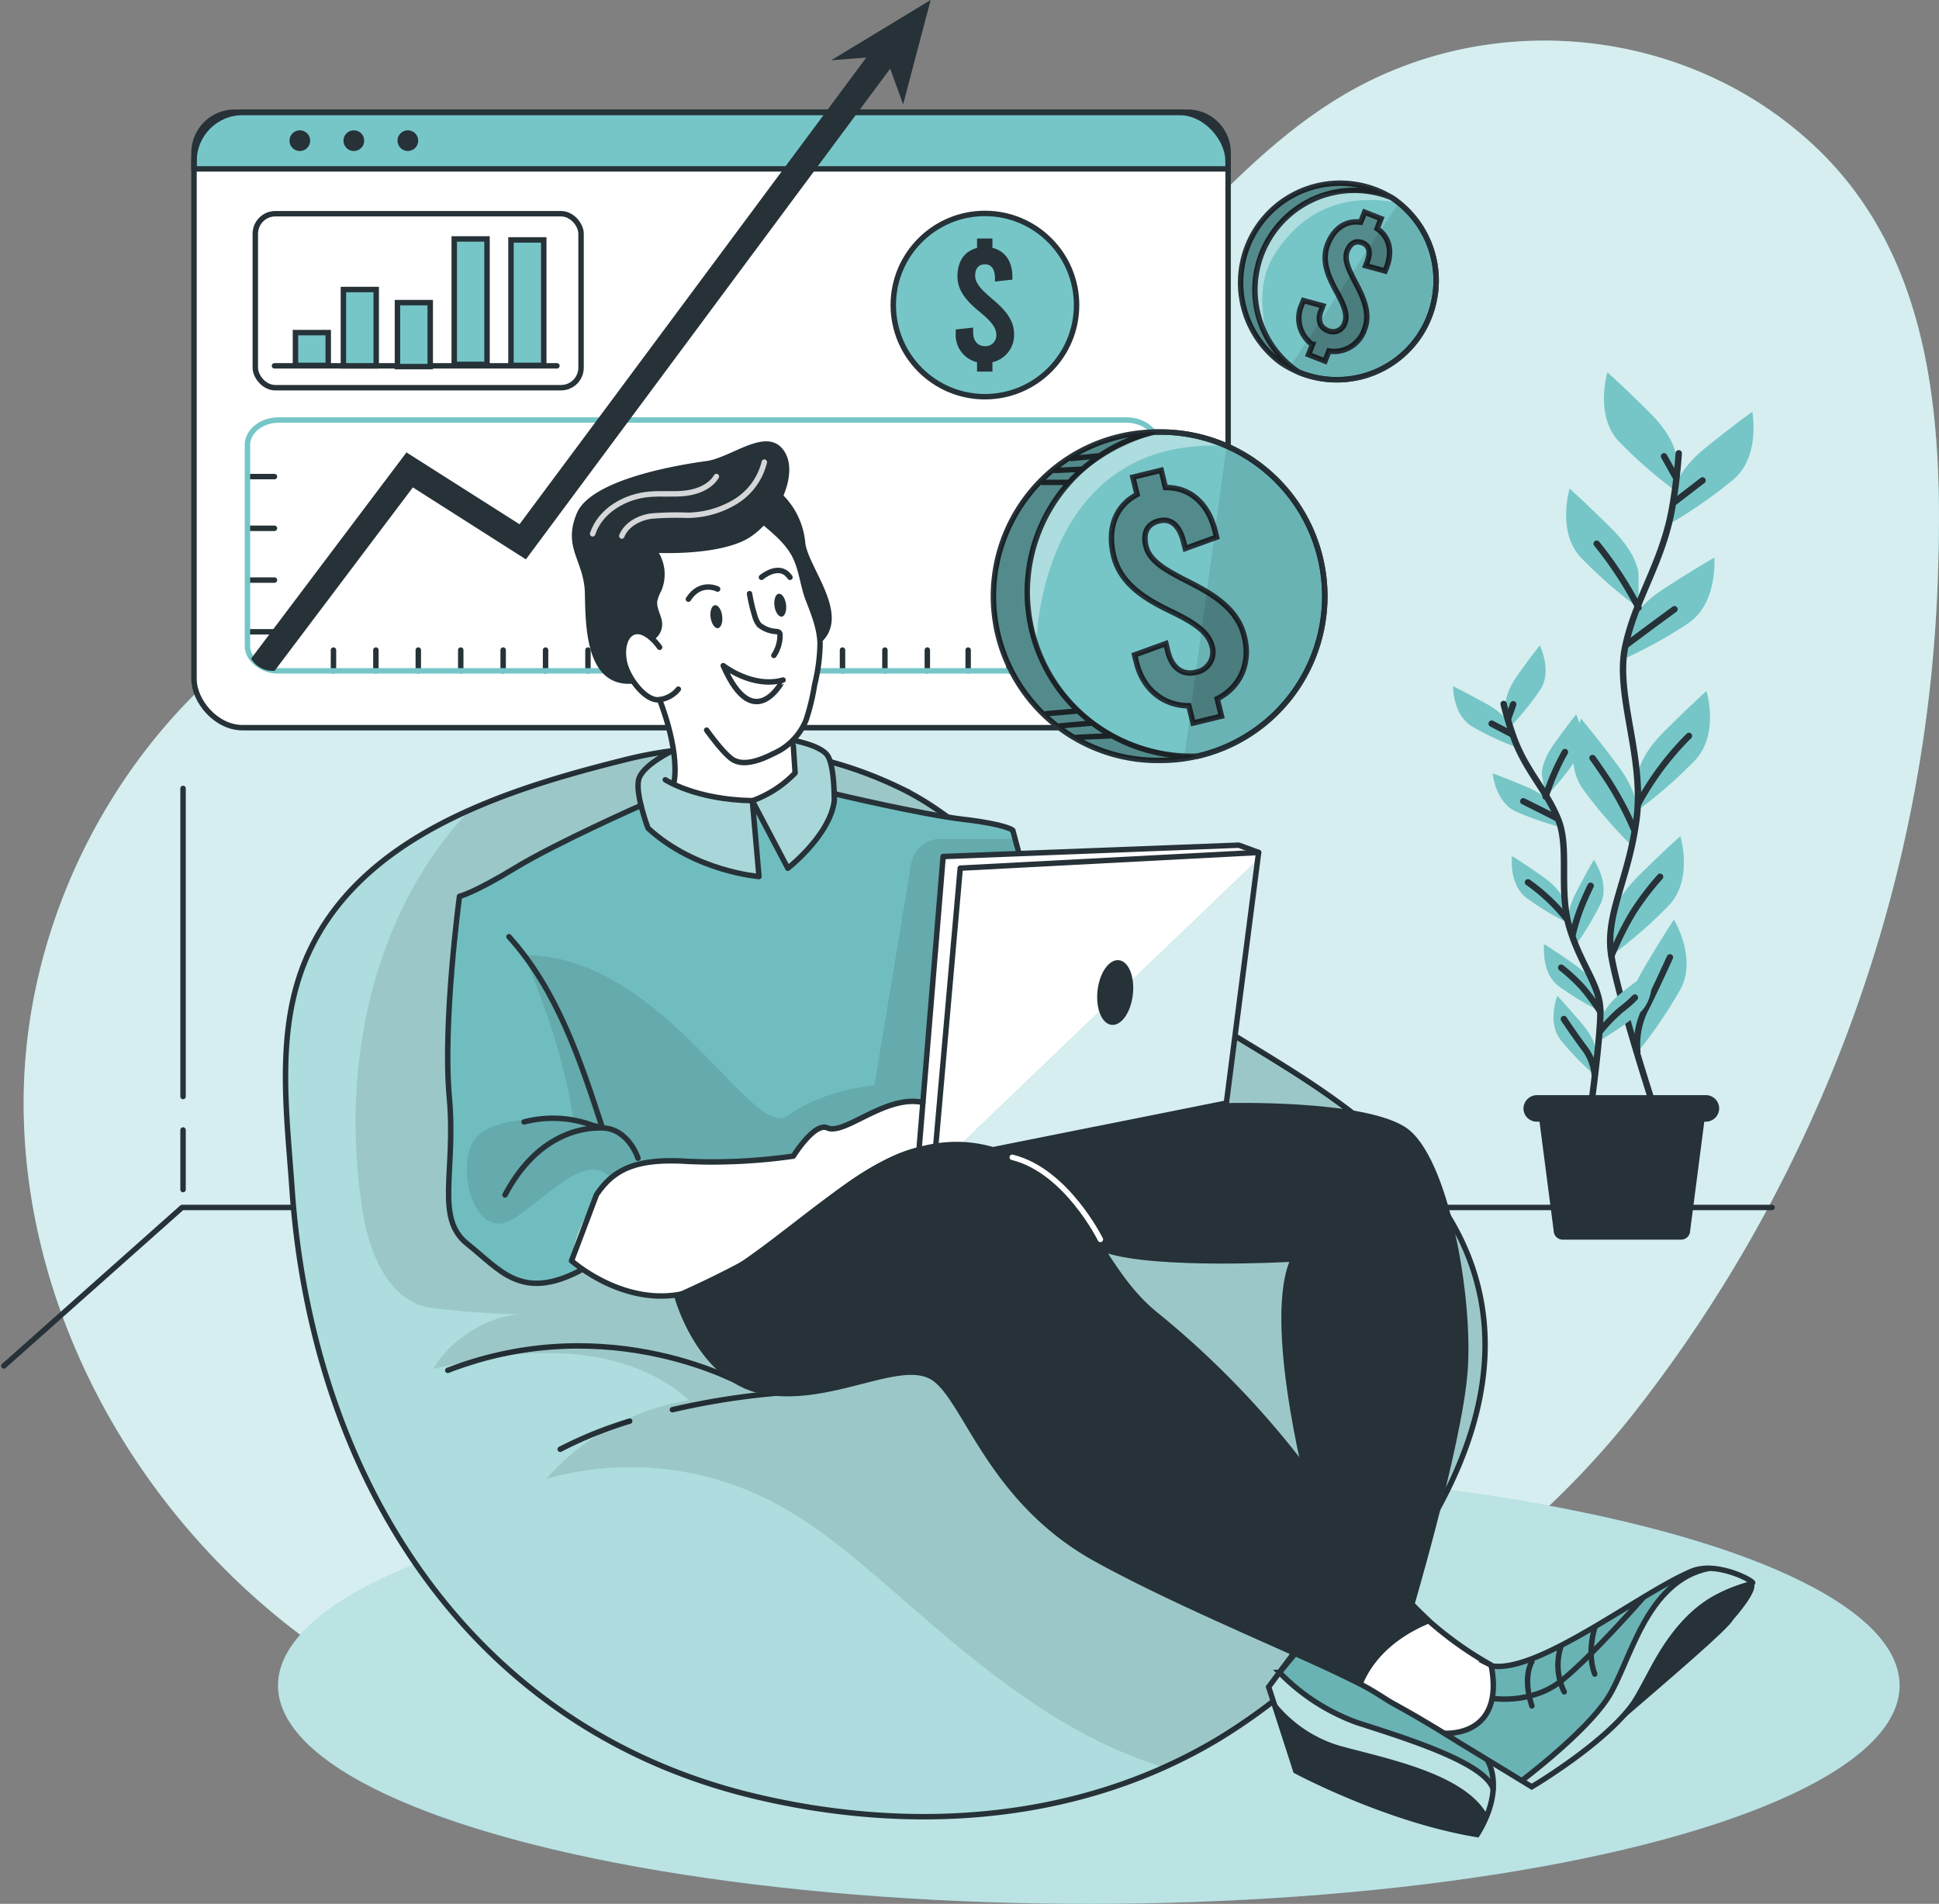 <svg xmlns="http://www.w3.org/2000/svg" viewBox="0 0 356.447 350"><rect x="0" y="0" width="356.447" height="350" fill="#808080" stroke="none"/><defs><style>.a,.g{fill:#76c6c8;}.b,.c,.d,.j,.o{fill:#fff;}.b{opacity:0.7;}.c{opacity:0.5;}.e,.h,.i,.k,.p,.q{fill:none;}.e,.g,.i,.k,.o{stroke:#263238;}.e,.h,.i,.o,.p,.q{stroke-linecap:round;stroke-linejoin:round;}.f{fill:#263238;}.g,.k{stroke-miterlimit:10;}.h{stroke:#76c6c8;}.i{stroke-width:1.177px;}.j{opacity:0.4;}.l{opacity:0.3;}.m{opacity:0.1;}.n{opacity:0.05;}.p,.q{stroke:#fff;}.p{opacity:0.8;}</style></defs><g transform="translate(-34.414 -43.43)"><g transform="translate(38.763 50.898)"><path class="a" d="M283.026,61.9C264.891,72.275,252.1,89.72,236.6,103.724a149.352,149.352,0,0,1-68.085,34.907c-20.778,4.5-42.487,4.563-62.508,11.636C66.944,163.972,40.19,204.647,39.517,246s22.856,81.449,57.438,104.122a137.666,137.666,0,0,0,38.231,17.412c25.432,7.156,52.4,6.84,78.682,4.106,45.4-4.729,92.985-30.51,121.6-66.855a260.754,260.754,0,0,0,32.114-52.734,263.009,263.009,0,0,0,23.7-98.2c1.205-29.089,0-61.336-23.08-82.538S310.079,46.419,283.026,61.9Z" transform="translate(-39.503 -52.415)"/><path class="b" d="M283.026,61.9C264.891,72.275,252.1,89.72,236.6,103.724a149.352,149.352,0,0,1-68.085,34.907c-20.778,4.5-42.487,4.563-62.508,11.636C66.944,163.972,40.19,204.647,39.517,246s22.856,81.449,57.438,104.122a137.666,137.666,0,0,0,38.231,17.412c25.432,7.156,52.4,6.84,78.682,4.106,45.4-4.729,92.985-30.51,121.6-66.855a260.754,260.754,0,0,0,32.114-52.734,263.009,263.009,0,0,0,23.7-98.2c1.205-29.089,0-61.336-23.08-82.538S310.079,46.419,283.026,61.9Z" transform="translate(-39.503 -52.415)"/></g><g transform="translate(85.527 313.144)"><ellipse class="a" cx="149.044" cy="40.143" rx="149.044" ry="40.143"/><ellipse class="c" cx="149.044" cy="40.143" rx="149.044" ry="40.143"/></g><g transform="translate(70.077 43.43)"><rect class="d" width="190.101" height="113.107" rx="8.95" transform="translate(0 20.67)"/><path class="a" d="M267.281,75.73v2.942H77.18V75.73a7.48,7.48,0,0,1,7.439-7.48H259.876a7.43,7.43,0,0,1,7.405,7.48Z" transform="translate(-77.18 -47.622)"/><rect class="e" width="190.101" height="113.107" rx="8.95" transform="translate(0 20.67)"/><path class="e" d="M267.281,75.73v2.942H77.18V75.73a7.48,7.48,0,0,1,7.439-7.48H259.876a7.43,7.43,0,0,1,7.405,7.48Z" transform="translate(-77.18 -47.622)"/><path class="f" d="M102.1,74.155a1.9,1.9,0,1,1-1.9-1.895,1.9,1.9,0,0,1,1.9,1.895Z" transform="translate(-80.745 -48.299)"/><path class="f" d="M114.047,74.155a1.9,1.9,0,1,1-1.9-1.895A1.9,1.9,0,0,1,114.047,74.155Z" transform="translate(-82.763 -48.299)"/><circle class="f" cx="1.903" cy="1.903" r="1.903" transform="translate(37.409 23.953)"/><rect class="e" width="59.882" height="31.99" rx="3.69" transform="translate(11.27 39.287)"/><line class="e" x2="51.92" transform="translate(14.794 67.254)"/><rect class="g" width="6.026" height="6.026" transform="translate(18.65 61.145)"/><rect class="g" width="6.026" height="14.029" transform="translate(27.468 53.225)"/><rect class="g" width="6.026" height="11.76" transform="translate(37.4 55.635)"/><rect class="g" width="6.026" height="23.063" transform="translate(47.839 43.925)"/><rect class="g" width="6.026" height="23.063" transform="translate(58.27 44.107)"/><circle class="g" cx="16.847" cy="16.847" r="16.847" transform="translate(128.549 39.237)"/><path class="f" d="M252.407,118.929v1.729h-2.826v-1.729a5.136,5.136,0,0,1-3.923-5.236v-.781l3.2-.349v.831c0,1.6.831,2.576,2.136,2.576a1.97,1.97,0,0,0,2.128-2.1c0-1.538-1.438-2.859-3.133-4.264-2.011-1.662-4.014-3.64-4.014-6.433s1.313-4.679,3.607-5.244V96.19h2.826v1.72c2.319.54,3.665,2.493,3.665,5.278v.565l-3.2.341v-.582c0-1.662-.657-2.576-1.82-2.576s-1.82.723-1.82,2.1c0,1.538,1.479,2.826,3.142,4.264,1.978,1.662,4.014,3.64,4.014,6.433a5.111,5.111,0,0,1-3.981,5.194Z" transform="translate(-105.632 -52.34)"/><line class="e" x2="4.92" transform="translate(9.874 87.616)"/><line class="e" x2="4.92" transform="translate(9.874 97.124)"/><line class="e" x2="4.92" transform="translate(9.874 106.641)"/><line class="e" x2="4.92" transform="translate(9.874 116.149)"/><line class="e" y1="3.823" transform="translate(25.64 119.506)"/><line class="e" y1="3.823" transform="translate(33.436 119.506)"/><line class="e" y1="3.823" transform="translate(41.232 119.506)"/><line class="e" y1="3.823" transform="translate(49.036 119.506)"/><line class="e" y1="3.823" transform="translate(56.832 119.506)"/><line class="e" y1="3.823" transform="translate(64.628 119.506)"/><line class="e" y1="3.823" transform="translate(72.424 119.506)"/><line class="e" y1="3.823" transform="translate(80.228 119.506)"/><line class="e" y1="3.823" transform="translate(88.024 119.506)"/><line class="e" y1="3.823" transform="translate(95.819 119.506)"/><line class="e" y1="3.823" transform="translate(103.615 119.506)"/><line class="e" y1="3.823" transform="translate(111.42 119.506)"/><line class="e" y1="3.823" transform="translate(119.215 119.506)"/><line class="e" y1="3.823" transform="translate(127.011 119.506)"/><line class="e" y1="3.823" transform="translate(134.807 119.506)"/><line class="e" y1="3.823" transform="translate(142.312 119.506)"/><line class="e" y1="3.823" transform="translate(149.817 119.506)"/><line class="e" y1="3.823" transform="translate(157.314 119.506)"/><path class="h" d="M256.337,140.919v36.951c0,2.535-2.576,4.579-5.751,4.579H94.818a6.167,6.167,0,0,1-4.987-2.252A3.931,3.931,0,0,1,89,177.871V140.919c0-2.493,2.576-4.579,5.751-4.579H250.586C253.761,136.34,256.337,138.385,256.337,140.919Z" transform="translate(-79.176 -59.121)"/><path class="f" d="M209.067,55.174l-49.726,66.988-19.016,25.615-20.778-13.231L94.123,168.273h-.366a4.579,4.579,0,0,1-3.948-2.252l28.565-37.907,20.778,13.206,14.22-19.116L205.227,52.39Z" transform="translate(-79.313 -44.943)"/><path class="f" d="M218.12,54.509,236.4,43.43,231.343,62.6l-3.225-8.868Z" transform="translate(-100.982 -43.43)"/></g><g transform="translate(35.12 111.872)"><path class="e" d="M360.178,310.52H67.883L35.12,339.651" transform="translate(-35.12 -156.979)"/><line class="e" y1="56.641" transform="translate(32.945 76.504)"/><line class="e" y1="10.954" transform="translate(32.945 139.295)"/><g transform="translate(266.406)"><path class="a" d="M402.355,141.521s0-3.424-4.8-8.211-7.871-7.53-7.871-7.53-2.4,7.871,2.053,12.666a83.948,83.948,0,0,0,10.613,9.259Z" transform="translate(-361.297 -125.78)"/><path class="a" d="M393.986,167.25s0-3.424-4.8-8.22-7.871-7.53-7.871-7.53-2.394,7.871,2.053,12.666a85.3,85.3,0,0,0,10.613,9.267Z" transform="translate(-359.885 -130.124)"/><path class="a" d="M404.558,148.83s.366-3.408,5.635-7.671,8.627-6.649,8.627-6.649,1.546,8.1-3.383,12.375a84.366,84.366,0,0,1-11.528,8.07Z" transform="translate(-363.808 -127.254)"/><path class="a" d="M394.322,179.529s.723-3.324,6.408-7.031S410,166.78,410,166.78s.69,8.2-4.638,11.96a83.772,83.772,0,0,1-12.309,6.807Z" transform="translate(-361.974 -132.704)"/><path class="a" d="M396.49,212.031s0-3.424,4.787-8.211,7.871-7.53,7.871-7.53,2.4,7.879-2.053,12.666a83.291,83.291,0,0,1-10.605,9.267Z" transform="translate(-362.555 -137.688)"/><path class="a" d="M394,219.787s.482-3.391-3.582-8.81S383.7,202.4,383.7,202.4s-3.474,7.48.241,12.832a84.306,84.306,0,0,0,9.192,10.655Z" transform="translate(-360.146 -138.72)"/><path class="a" d="M390.7,244.081s0-3.416,4.8-8.211,7.871-7.48,7.871-7.48,2.4,7.871-2.053,12.658a83.944,83.944,0,0,1-10.613,9.267Z" transform="translate(-361.577 -143.109)"/><path class="a" d="M394.532,265.259s-.831-3.324,2.568-9.142,5.71-9.267,5.71-9.267,4.305,7.015,1.222,12.774A84.115,84.115,0,0,1,396.1,271.26Z" transform="translate(-362.209 -146.227)"/><path class="i" d="M403.019,143.7a97.042,97.042,0,0,1-1.313,10.622c-1.895,9.791-6.649,16.107-8.527,24.934s3.549,20.238,2.094,31.582-5.884,17.67-4.638,25.249,7.9,28.092,7.9,28.092" transform="translate(-361.53 -128.806)"/><line class="i" y1="3.973" x2="5.161" transform="translate(40.708 19.88)"/><line class="i" x1="2.153" y1="3.848" transform="translate(38.788 15.442)"/><path class="i" d="M394.09,184.681s4.322-3.25,8.768-6.491" transform="translate(-362.15 -134.631)"/><path class="i" d="M395.128,175.452A69.268,69.268,0,0,0,387.44,163.7" transform="translate(-361.027 -132.184)"/><path class="i" d="M396.69,218.577a53.674,53.674,0,0,1,9.267-12.367" transform="translate(-362.589 -139.363)"/><path class="i" d="M394.133,224.207a61,61,0,0,0-4.721-8.9c-2.493-3.723-2.892-4.205-2.892-4.205" transform="translate(-360.871 -140.189)"/><path class="i" d="M390.7,251.9a57.829,57.829,0,0,1,3.9-7.879,51.157,51.157,0,0,1,5.037-6.649" transform="translate(-361.577 -144.626)"/><path class="i" d="M396.416,272.629a14.644,14.644,0,0,1,1.3-7.58c1.8-3.482,3.84-8.054,4.687-9.849" transform="translate(-362.531 -147.637)"/><path class="a" d="M367.3,197.453s-.374-2.136,2.111-5.668,4.156-5.585,4.156-5.585,2.352,4.671.083,8.162a53.326,53.326,0,0,1-5.652,6.948Z" transform="translate(-357.621 -135.984)"/><path class="a" d="M375.336,212.713s-.374-2.153,2.111-5.677,4.156-5.577,4.156-5.577,2.352,4.679.083,8.162a52.775,52.775,0,0,1-5.652,6.948Z" transform="translate(-358.979 -138.561)"/><path class="a" d="M366.157,202.6s-.582-2.094-4.363-4.156-6.134-3.241-6.134-3.241-.091,5.211,3.474,7.4a53.308,53.308,0,0,0,8.1,3.807Z" transform="translate(-355.66 -137.504)"/><path class="a" d="M375.648,220.773s-.831-2.02-4.787-3.707-6.441-2.576-6.441-2.576.457,5.211,4.222,6.99a53.624,53.624,0,0,0,8.461,2.934Z" transform="translate(-357.139 -140.762)"/><path class="a" d="M378.357,241.272s-.374-2.144-3.9-4.629-5.76-3.873-5.76-3.873-.648,5.211,2.668,7.721a53.108,53.108,0,0,0,7.655,4.629Z" transform="translate(-357.853 -143.849)"/><path class="a" d="M381.237,245.648s-.673-2.069,1.288-5.909,3.324-6.109,3.324-6.109,2.992,4.289,1.247,8.07a54.183,54.183,0,0,1-4.638,7.68Z" transform="translate(-359.961 -143.994)"/><path class="a" d="M388.41,267.091s.249-2.161,3.624-4.845,5.527-4.156,5.527-4.156.947,5.153-2.219,7.862a53.924,53.924,0,0,1-7.372,5.07Z" transform="translate(-361.116 -148.125)"/><path class="a" d="M385.459,260.772s-.374-2.153-3.9-4.638-5.751-3.865-5.751-3.865-.648,5.211,2.66,7.721a53.489,53.489,0,0,0,7.663,4.629Z" transform="translate(-359.054 -147.142)"/><path class="a" d="M385.767,274.37s.191-2.178-2.593-5.469-4.588-5.211-4.588-5.211-1.945,4.862.623,8.145a54.332,54.332,0,0,0,6.233,6.441Z" transform="translate(-359.413 -149.071)"/><path class="i" d="M366.85,199.14a61.505,61.505,0,0,0,1.986,6.524c2.244,5.926,5.9,9.375,8.045,14.711s0,13.073,2.119,20.03,5.61,10.422,5.635,15.334-1.87,18.484-1.87,18.484" transform="translate(-357.55 -138.169)"/><line class="i" x1="3.665" y1="1.92" transform="translate(7.106 64.594)"/><line class="i" y1="2.643" x2="0.939" transform="translate(10.123 61.037)"/><path class="i" d="M377.4,223.787s-3.067-1.562-6.2-3.117" transform="translate(-358.284 -141.805)"/><path class="i" d="M376.14,217.975a43.919,43.919,0,0,1,3.549-8.195" transform="translate(-359.118 -139.966)"/><path class="i" d="M379.388,245.349a34.2,34.2,0,0,0-7.148-6.749" transform="translate(-358.46 -144.833)"/><path class="i" d="M382.1,248.4a38.11,38.11,0,0,1,1.97-6.075c1.155-2.618,1.355-2.959,1.355-2.959" transform="translate(-360.125 -144.963)"/><path class="i" d="M388.06,270.415A31.972,31.972,0,0,1,392,266.326a21.169,21.169,0,0,0,2.56-2.236" transform="translate(-361.132 -149.138)"/><path class="i" d="M386.786,265.592a37.29,37.29,0,0,0-3.324-4.513,32.413,32.413,0,0,0-3.881-3.6" transform="translate(-359.699 -148.022)"/><path class="i" d="M385.848,279.146a9.375,9.375,0,0,0-1.662-4.629c-1.513-1.995-3.324-4.638-4.006-5.677" transform="translate(-359.801 -149.94)"/><path class="f" d="M400.771,312.4H378.946a1.662,1.662,0,0,1-1.662-1.621L374.15,286.63H405.5l-3.133,24.152A1.662,1.662,0,0,1,400.771,312.4Z" transform="translate(-358.782 -152.945)"/><path class="f" d="M404.759,290.549H373.692a2.443,2.443,0,0,1-2.452-2.427h0a2.493,2.493,0,0,1,2.444-2.452h31.075a2.443,2.443,0,0,1,2.452,2.443h0a2.443,2.443,0,0,1-2.452,2.435Z" transform="translate(-358.291 -152.783)"/></g></g><g transform="translate(217.038 77.084)"><path class="a" d="M314.923,169.176a30.176,30.176,0,0,1-23.374,29.4h-.1c-.79.175-1.579.332-2.394.449a30.815,30.815,0,0,1-4.313.308,30.174,30.174,0,1,1-1.114-60.338c.274.007.565.007.831.007a1.428,1.428,0,0,1,.266,0,1.909,1.909,0,0,1,.308,0,29.712,29.712,0,0,1,11.818,2.535,30.178,30.178,0,0,1,18.068,27.643Z" transform="translate(-254.005 -93.223)"/><path class="j" d="M298.137,141.548c-34.849-1.812-35.015,36.877-35.015,36.877s-5.319-12.625,3.366-26.6c4.854-7.821,13.3-11.27,19.83-12.8A29.712,29.712,0,0,1,298.137,141.548Z" transform="translate(-255.271 -93.23)"/><path class="e" d="M314.921,169.178A30.177,30.177,0,0,1,291.452,198.6a29.677,29.677,0,0,1-6.709.757A30.183,30.183,0,1,1,283.63,139h1.114a30.186,30.186,0,0,1,30.178,30.178Z" transform="translate(-254.004 -93.225)"/><path class="e" d="M316.186,169.178A30.177,30.177,0,0,1,292.717,198.6H291.6a30.186,30.186,0,0,1-6.707-59.6h1.114a30.186,30.186,0,0,1,30.178,30.178Z" transform="translate(-255.269 -93.225)"/><path class="k" d="M299.549,189.463l.781,3.191-5.219,1.272-.781-3.183c-4.671,0-8.419-3.034-9.616-7.9l-.357-1.446,5.76-2.086.366,1.5c.723,2.959,2.676,4.38,5.111,3.782a3.74,3.74,0,0,0,2.984-4.845c-.7-2.842-3.956-4.621-7.729-6.458-4.463-2.161-9.068-4.9-10.331-10.065-1.23-5.037.316-9.234,4.3-11.311l-.781-3.191,5.211-1.272.781,3.183c4.53-.066,7.9,2.917,9.142,8.07l.258,1.047-5.751,2.086-.291-1.155c-.765-3.133-2.377-4.455-4.521-3.931s-3.034,2.161-2.41,4.7c.7,2.842,4,4.555,7.729,6.466,4.413,2.236,9.067,4.9,10.331,10.057C305.782,182.939,303.754,187.36,299.549,189.463Z" transform="translate(-258.411 -94.652)"/><path class="l" d="M299.549,189.463l.781,3.191-5.219,1.272-.781-3.183c-4.671,0-8.419-3.034-9.616-7.9l-.357-1.446,5.76-2.086.366,1.5c.723,2.959,2.676,4.38,5.111,3.782a3.74,3.74,0,0,0,2.984-4.845c-.7-2.842-3.956-4.621-7.729-6.458-4.463-2.161-9.068-4.9-10.331-10.065-1.23-5.037.316-9.234,4.3-11.311l-.781-3.191,5.211-1.272.781,3.183c4.53-.066,7.9,2.917,9.142,8.07l.258,1.047-5.751,2.086-.291-1.155c-.765-3.133-2.377-4.455-4.521-3.931s-3.034,2.161-2.41,4.7c.7,2.842,4,4.555,7.729,6.466,4.413,2.236,9.067,4.9,10.331,10.057C305.782,182.939,303.754,187.36,299.549,189.463Z" transform="translate(-258.411 -94.652)"/><line class="e" y1="0.291" x2="6.375" transform="translate(15.314 101.61)"/><line class="e" y1="0.474" x2="5.56" transform="translate(12.248 99.308)"/><line class="e" y1="0.474" x2="5.56" transform="translate(9.754 97.072)"/><line class="e" x2="4.762" transform="translate(8.99 55.026)"/><line class="e" y1="0.216" x2="4.746" transform="translate(11.342 52.616)"/><line class="e" y1="0.474" x2="5.003" transform="translate(14.317 50.155)"/><path class="l" d="M291.543,198.573h-.091a29.679,29.679,0,0,1-6.707.756,30.174,30.174,0,1,1-1.114-60.338c.274.007.565.007.831.007-7.355,2.319-19.7,8.245-23,20.6C256.8,177.163,267.3,197.1,291.543,198.573Z" transform="translate(-254.005 -93.223)"/><path class="m" d="M322.044,169.69a30.176,30.176,0,0,1-23.374,29.4h-.1c-.79.175-1.579.332-2.394.449l7.813-57.5a30.178,30.178,0,0,1,18.052,27.66Z" transform="translate(-261.127 -93.736)"/><path class="a" d="M341.278,112.37a18.285,18.285,0,0,1-21.867,6.35l-.108-.05q-.851-.374-1.662-.831a16.319,16.319,0,0,1-1.762-1.1,18.285,18.285,0,0,1,20.1-30.444l.407.258c.191.108.374.241.565.374s.557.407.831.623a18.285,18.285,0,0,1,3.491,24.817Z" transform="translate(-263.239 -83.923)"/><path class="j" d="M314.291,112.937s-2.984-8.785.981-15.251c4.987-8.1,12.625-11.8,23.022-9.807,0,0-5.635-3.807-15.068-1.105S308.73,102.456,314.291,112.937Z" transform="translate(-263.795 -84.241)"/><path class="e" d="M341.276,112.385a18.285,18.285,0,0,1-21.867,6.333,17.91,17.91,0,0,1-3.574-1.961A18.285,18.285,0,0,1,336.373,86.57c.183.108.374.233.557.366a18.285,18.285,0,0,1,4.347,25.449Z" transform="translate(-263.237 -83.93)"/><path class="e" d="M341.808,112.648a18.285,18.285,0,0,1-21.867,6.333l-.557-.366A18.285,18.285,0,0,1,336.9,86.834c.183.108.374.233.557.366a18.285,18.285,0,0,1,4.347,25.449Z" transform="translate(-263.77 -84.193)"/><path class="k" d="M327.085,115.892l-.723,1.845-3.025-1.188.723-1.853a5.918,5.918,0,0,1-1.995-7.256l.332-.831,3.574.972-.341.881c-.673,1.712-.216,3.092,1.2,3.649a2.261,2.261,0,0,0,3.167-1.355c.648-1.662-.341-3.665-1.562-5.884-1.446-2.626-2.759-5.585-1.587-8.577s3.383-4.455,6.067-4.089l.731-1.845,3.017,1.188-.723,1.837c2.261,1.546,2.884,4.156,1.712,7.189l-.241.6-3.574-.972.266-.673c.715-1.812.382-3.034-.831-3.524s-2.252,0-2.834,1.488c-.648,1.662.391,3.64,1.563,5.884,1.4,2.651,2.768,5.593,1.6,8.577a5.893,5.893,0,0,1-6.508,3.939Z" transform="translate(-265.411 -85.01)"/><path class="l" d="M327.085,115.892l-.723,1.845-3.025-1.188.723-1.853a5.918,5.918,0,0,1-1.995-7.256l.332-.831,3.574.972-.341.881c-.673,1.712-.216,3.092,1.2,3.649a2.261,2.261,0,0,0,3.167-1.355c.648-1.662-.341-3.665-1.562-5.884-1.446-2.626-2.759-5.585-1.587-8.577s3.383-4.455,6.067-4.089l.731-1.845,3.017,1.188-.723,1.837c2.261,1.546,2.884,4.156,1.712,7.189l-.241.6-3.574-.972.266-.673c.715-1.812.382-3.034-.831-3.524s-2.252,0-2.834,1.488c-.648,1.662.391,3.64,1.563,5.884,1.4,2.651,2.768,5.593,1.6,8.577a5.893,5.893,0,0,1-6.508,3.939Z" transform="translate(-265.411 -85.01)"/><path class="l" d="M335.934,86.313c-4.987-.889-11.3-1.38-14.711.831-6.258,4.014-10.156,9.076-10.1,17.279s7.721,13.954,7.721,13.954l.449.324a18,18,0,0,1-3.466-1.92,18.285,18.285,0,0,1,20.1-30.444Z" transform="translate(-263.231 -83.93)"/><path class="m" d="M343.1,113.109a18.285,18.285,0,0,1-21.867,6.35l-.108-.05q-.851-.374-1.662-.831l20.1-30.278a18.285,18.285,0,0,1,3.541,24.809Z" transform="translate(-265.058 -84.662)"/></g><g transform="translate(86.903 124.566)"><path class="a" d="M296.2,367.5a109.707,109.707,0,0,1-27.294,23.562,96.463,96.463,0,0,1-9.973,5.2c-23.612,10.613-50.524,11.3-75.69,5.2-52.917-12.824-80.992-59.533-84.558-111.386-.956-14.013-3.1-29.147,2.576-42.478S118.417,226,131.4,220.247c9.425-4.2,19.606-7.015,28.856-9.317a74.227,74.227,0,0,1,49.942,5.153c10.879,5.161,18.625,14.129,27.776,21.684q1.454,1.2,2.926,2.385a274.188,274.188,0,0,0,29.089,20.454c15.384,9.383,31.134,18.235,40.966,33.993C326.636,319.715,313.4,347.058,296.2,367.5Z" transform="translate(-97.436 -152.488)"/><path class="j" d="M296.2,367.5a109.707,109.707,0,0,1-27.294,23.562,96.463,96.463,0,0,1-9.973,5.2c-23.612,10.613-50.524,11.3-75.69,5.2-52.917-12.824-80.992-59.533-84.558-111.386-.956-14.013-3.1-29.147,2.576-42.478S118.417,226,131.4,220.247c9.425-4.2,19.606-7.015,28.856-9.317a74.227,74.227,0,0,1,49.942,5.153c10.879,5.161,18.625,14.129,27.776,21.684q1.454,1.2,2.926,2.385a274.188,274.188,0,0,0,29.089,20.454c15.384,9.383,31.134,18.235,40.966,33.993C326.636,319.715,313.4,347.058,296.2,367.5Z" transform="translate(-97.436 -152.488)"/><path class="k" d="M240.855,240.152q-1.471-1.18-2.926-2.394c-9.142-7.571-16.9-16.514-27.776-21.676a74.277,74.277,0,0,0-49.942-5.153c-22,5.46-49.285,13.871-59.009,36.686-5.677,13.3-3.532,28.457-2.568,42.47,3.607,51.853,31.682,98.562,84.6,111.386,28.79,6.981,59.84,5.07,85.663-10.406A109.708,109.708,0,0,0,296.191,367.5c17.2-20.445,30.435-47.789,14.769-72.906-9.824-15.791-25.573-24.609-40.966-33.993a274.19,274.19,0,0,1-29.139-20.454Z" transform="translate(-97.426 -152.489)"/><path class="e" d="M170.954,357.78a76.1,76.1,0,0,0-12.774,5.17" transform="translate(-107.686 -177.655)"/><path class="e" d="M202.116,351.6A136.3,136.3,0,0,0,183,354.634" transform="translate(-111.878 -176.611)"/><path class="e" d="M188.114,348.5s-24.834-14.445-54.8-2.867" transform="translate(-103.486 -174.845)"/><path class="m" d="M298.808,367.5a109.707,109.707,0,0,1-27.294,23.562,96.46,96.46,0,0,1-9.973,5.2,77.884,77.884,0,0,1-7.954-2.917c-15.509-6.649-28.524-17.894-41.24-28.981-7.671-6.649-15.467-13.464-24.651-17.844a56.7,56.7,0,0,0-39.761-3.275,44.656,44.656,0,0,1,26.3-14.47c-6.566-5.976-15.7-8.486-24.576-8.644s-13.763.931-22.44,2.876c2.9-5.336,10.6-10.165,16.672-10.023a150.99,150.99,0,0,1-17.271-1.222c-7.837-1.263-11.345-10.489-12.517-18.334-3.241-21.609.042-44.623,11.835-62.99a64.122,64.122,0,0,1,8.062-10.2c9.425-4.2,19.606-7.015,28.856-9.317a74.227,74.227,0,0,1,49.942,5.153c10.879,5.161,18.625,14.129,27.776,21.684q1.454,1.2,2.926,2.385a274.181,274.181,0,0,0,29.089,20.454c15.384,9.383,31.134,18.235,40.966,33.993C329.243,319.715,316.012,347.058,298.808,367.5Z" transform="translate(-100.043 -152.488)"/><path class="d" d="M344.408,399a160.7,160.7,0,0,0,14.6,10.8c9.882.665,5.452,12.608,5.452,12.608L356,427.856s-14.486-11.511-22.4-15.243S344.408,399,344.408,399Z" transform="translate(-136.983 -184.616)"/><path class="l" d="M240.68,240.674s-1.355-13.406-3.516-17.171l-32.812-6.682v-2.543s.756-4.422-6.558-7.189-22.557.831-26.488,3.807-2.493,8.1-2.493,8.1-13.215,6.674-19.149,9.217a151.632,151.632,0,0,0-14.187,7.48s-2.693,30.818-2.161,37.974-.432,13.888.183,17.852,1.1,6.217,5.253,9.591,7.937,8.311,18.833,3.416l-1.521-1.205,71.725-24.161Z" transform="translate(-103.475 -152.038)"/><path class="a" d="M240.68,240.674s-1.355-13.406-3.516-17.171l-32.812-6.682v-2.543s.756-4.422-6.558-7.189-22.557.831-26.488,3.807-2.493,8.1-2.493,8.1-13.215,6.674-19.149,9.217a151.632,151.632,0,0,0-14.187,7.48s-2.693,30.818-2.161,37.974-.432,13.888.183,17.852,1.1,6.217,5.253,9.591,7.937,8.311,18.833,3.416l-1.521-1.205,71.725-24.161Z" transform="translate(-103.475 -152.038)"/><path class="n" d="M240.68,240.674s-1.355-13.406-3.516-17.171l-32.812-6.682v-2.543s.756-4.422-6.558-7.189-22.557.831-26.488,3.807-2.493,8.1-2.493,8.1-13.215,6.674-19.149,9.217a151.632,151.632,0,0,0-14.187,7.48s-2.693,30.818-2.161,37.974-.432,13.888.183,17.852,1.1,6.217,5.253,9.591,7.937,8.311,18.833,3.416l-1.521-1.205,71.725-24.161Z" transform="translate(-103.475 -152.038)"/><path class="m" d="M238.32,229H224.59a5.46,5.46,0,0,0-5.377,4.563l-6.765,40.725s-9.317.773-15.916,5.585-22.831-29.521-48.479-29.538c0,0,7.38,16.872,9.018,30.336,0,0-16.032-1.745-18.692,4.53s1.205,18.035,7.987,13.481,13.165-12.151,17.694-7.347,24.767,7.389,24.767,7.389l31.142-15.7,12.076-5.677Z" transform="translate(-104.199 -155.906)"/><path class="j" d="M201.138,204.71s7.8,2.161,9.059,4.779,1.13,9.242,1.13,9.242a32,32,0,0,1-8.386,11.536l-5.818-11.536.524,13.082s-11.037-1.837-15.725-5.361l-4.679-3.532s-2.02-6.649-1.729-8.9,8.71-6.823,8.71-6.823Z" transform="translate(-110.609 -151.804)"/><path class="a" d="M354.533,440.736c-.216-.474,3.2-6.508.524-12.65s-6.94-3.773-6.94-3.773-12.143-7.729-17.246-10.173a87.018,87.018,0,0,1-10.6-6.3L314.88,415.1l4.987,15.426Z" transform="translate(-134.15 -186.109)"/><path class="a" d="M354.34,420.934l15.592,9.525s10.962-7.031,16.19-11.885,16.971-15.193,16.971-15.193l7.48-10.065s-5.186-6.416-13.83-1.263c-11.17,6.649-24.792,16.307-33.876,16.215,0,0,1.787,11.162-8.469,12.666" transform="translate(-140.814 -183.105)"/><path class="d" d="M197.674,156.23s7.073,10.7,8.361,14.171,2.327,8.594,2.069,11.062-2.851,15.691-4.156,16.074l-1.255,1.421.831,5.6s-5.535,9.566-21.809,2.552c0,0-.632-11.17-2.61-14.678s-4.937.665-7.9-9.466,6.483-20.778,6.483-20.778Z" transform="translate(-109.788 -143.616)"/><path class="c" d="M406.573,390.22s-8.02,1.4-10.622,6.142-7.6,13.564-9.3,17.828-15.791,14.561-15.791,14.561l1.87,1.737s11.469-7.089,18.393-13.83,22.191-23.7,22.191-23.7S412.216,391.874,406.573,390.22Z" transform="translate(-143.604 -183.133)"/><path class="c" d="M316.866,413.37l-1.986,2.668,6.1,12.65,33.552,12.06,1.554-4.912s.515-4.987-11.262-8.777-18.958-6.292-22.307-8.893S316.866,413.37,316.866,413.37Z" transform="translate(-134.15 -187.043)"/><path class="d" d="M180.06,298.114s-10.273-1.546-15.068,6.857-4.305,12.043-4.305,12.043,6.79,6.167,16.124,5.818,22.922-11.037,27.352-14.52,15.6-13.447,23.221-11.386l.831-7.206s-.748-3.233-7.264-2.36-9.076,4.588-11.179,4.588-4.089-2.02-8.311,5.194C201.453,297.142,186.635,299.768,180.06,298.114Z" transform="translate(-108.107 -165.737)"/><path class="e" d="M200.06,174.75a29.756,29.756,0,0,0,.931,3.981,4.638,4.638,0,0,0,.831,1.754,5.373,5.373,0,0,0,3.2,1.222.873.873,0,0,1,.515.216.831.831,0,0,1,.125.5,6.649,6.649,0,0,1-1.13,3.674" transform="translate(-114.759 -146.744)"/><path class="m" d="M324.16,403l-6.89,8.585s7.563,6.99,15.392,9.583,21.534,7.48,23.828,11.245l-.881-4.48s-21.435-13.148-26.355-16.29A11.353,11.353,0,0,1,324.16,403Z" transform="translate(-134.554 -185.292)"/><path class="m" d="M354.34,420.963l13.722,7.788s6.774-4.638,10.1-8.053,7.422-7.206,9.973-14.86c3.482-10.58,13.456-15.617,13.456-15.617s-13.871,6.533-21.094,11.636-14.262,7.264-18.351,6.915C362.1,408.8,365.386,419.184,354.34,420.963Z" transform="translate(-140.814 -183.133)"/><path class="o" d="M194.24,190.67s5.394,4.23,11,2.643C205.236,193.313,199.95,203.785,194.24,190.67Z" transform="translate(-113.776 -149.433)"/><path class="f" d="M193.56,179.269c.158,1.164-.2,2.169-.781,2.252s-1.188-.831-1.346-1.97.191-2.169.781-2.252S193.435,178.105,193.56,179.269Z" transform="translate(-113.295 -147.174)"/><path class="f" d="M207.691,176.721c.15,1.172-.2,2.178-.781,2.252s-1.2-.831-1.346-1.961.191-2.178.781-2.252S207.533,175.557,207.691,176.721Z" transform="translate(-115.682 -146.745)"/><path class="e" d="M191.907,173.653s-3.142-1.621-5.377,1.853" transform="translate(-112.474 -146.495)"/><path class="e" d="M202.69,170.873s3.324-2.851,5.244,0" transform="translate(-115.203 -145.875)"/><path class="e" d="M178.809,186.012s-2.02-2.984-4.156-2.892-2.984,3.083-2.219,5.976,3.948,6.932,6.358,6.549a5.352,5.352,0,0,0,3.466-1.928" transform="translate(-110.047 -148.157)"/><path class="e" d="M201.283,159.13c2.269,1.887,4.671,3.939,5.818,6.715,1.014,2.36,1.238,4.987,2.169,7.372.989,2.552,2.069,5.219,2.153,8a33.9,33.9,0,0,1-1.006,7.638,42.1,42.1,0,0,1-1.538,6.391,11.31,11.31,0,0,1-5.967,6.233c-2.02,1.031-5.386,2.493-7.571,1.114-1.272-.831-3.183-3.208-4.771-5.394" transform="translate(-113.156 -144.106)"/><path class="e" d="M180.16,198.19s3.574,8.76,2.709,14.919" transform="translate(-111.398 -150.703)"/><path class="f" d="M175.968,177.437a3.441,3.441,0,0,0,1.38-3.083c-.133-1.346-1.064-2.593-.881-3.939a7.255,7.255,0,0,1,.715-1.845,7.738,7.738,0,0,0-.432-7s11.353.532,16.672-2.851,9.375-12.035,6.159-16.165-9.483,1.5-14.129,2.128-21.169,3.258-23.8,9.624,1.38,8.652,1.5,14.727.125,17.586,9.209,16.531c0,0-3.4-4.4-1.039-8.926C172.927,174.736,175.968,177.437,175.968,177.437Z" transform="translate(-108.121 -141.053)"/><path class="f" d="M204.722,151.5a14.245,14.245,0,0,1,5.436,9.973c.507,4.555,8.585,13.406,2.759,18.451,0,0-1.355-5.361-2.153-8s-1.82-7.48-3.158-9.142-8.436-7.48-8.436-7.48Z" transform="translate(-114.609 -142.818)"/><path class="e" d="M180.4,214.827s5.6,3.69,16.007,3.84l1.222,13.954s-11.7-.889-20.4-8.893c0,0-2.352-6.225-1.729-8.9s6.217-5.327,6.217-5.327" transform="translate(-110.593 -152.613)"/><path class="e" d="M208.21,208.2l.332,4.987a20.628,20.628,0,0,1-7.862,5.111L207.2,230.7s7.771-6.051,8.544-12.409c0,0,.066-6.508-1.288-8.369s-6.292-2.734-6.292-2.734" transform="translate(-114.864 -152.223)"/><path class="p" d="M171.8,159.239c.831-2.086,3.108-3.324,5.327-3.657a55.2,55.2,0,0,1,6.74-.158,17.3,17.3,0,0,0,8.81-2.493A11.777,11.777,0,0,0,198,145.65" transform="translate(-109.986 -141.83)"/><path class="p" d="M165.35,159.369c1.4-4.264,5.959-6.9,10.439-7.272,2.219-.191,4.463.066,6.649-.191s4.513-1.172,5.668-3.075" transform="translate(-108.897 -142.367)"/><path class="e" d="M157.576,307.135c-10.8,5.6-14.644-.166-20.662-4.937s-2.069-13.3-3.324-26.97,1.87-36.927,1.87-36.927,2.693-.615,10.165-5.186,23.2-11.536,23.2-11.536" transform="translate(-103.483 -154.653)"/><path class="e" d="M170.421,298.487s-1.712-5.427-6.549-5.568-12.467,2.036-17.9,12.317" transform="translate(-105.624 -166.7)"/><path class="e" d="M163.48,292.235a2.676,2.676,0,0,1-.873-.208,21.035,21.035,0,0,0-12.417-.565" transform="translate(-106.337 -166.341)"/><path class="e" d="M146.84,250.63c8.8,9.724,13.09,22.59,17.154,35.057" transform="translate(-105.771 -159.559)"/><path class="e" d="M218.8,219s15.957,3.807,23.753,4.712,9.059,1.995,9.059,1.995l1.454,5.436" transform="translate(-117.924 -154.217)"/><path class="d" d="M296.325,230.38l-54.347,2.086-4.438,55.893h9.309L294.039,277.8l5.934-46.077Z" transform="translate(-121.089 -156.139)"/><path class="a" d="M240.94,290.553l59.441-56.973-5.768,44.756Z" transform="translate(-121.663 -156.68)"/><path class="b" d="M240.94,290.553l59.441-56.973-5.768,44.756Z" transform="translate(-121.663 -156.68)"/><path class="e" d="M240.94,288.789l4.754-53.915,54.854-2.884-5.934,46.077Z" transform="translate(-121.663 -156.411)"/><path class="f" d="M283.507,262.134c-.366,3.283-2.119,5.776-3.915,5.577s-2.942-3.034-2.576-6.316,2.128-5.776,3.923-5.577S283.881,258.851,283.507,262.134Z" transform="translate(-127.744 -160.433)"/><path class="f" d="M296.355,287.423s25.116-.715,32.97,4.471S341.792,323.086,340.7,336.9s-10.564,45.512-10.564,45.512l-18.152-20.545s-8.943-32.513-4.064-45.246c0,0-24.1,1.355-33.594-1.621,0,0-8.5-13.921-23.08-18.526Z" transform="translate(-123.404 -165.767)"/><path class="k" d="M322.614,384.507a124.514,124.514,0,0,1-17.271-19.947,164.346,164.346,0,0,0-33.419-36.76c-10.065-8.162-12.342-21.459-24.759-28.133-20.57-11.029-38.356,10.888-45,15.326S184,324.459,184,324.459s4.205,15.791,16.556,17.661,24.842-6.649,30.751-2.535,10.281,22.482,29.8,33.245c15.949,8.793,37.683,17.37,48.895,23.155,2.493,1.3,4.355,2.66,5.768,3.433,3.873,2.111,8.012,4.6,11.918,7.056l13.456,8.195s13.506-7.987,18.692-15.351c.69-.989,2.128-3.624,3.474-6.167,2.934-5.56,6.649-10.547,11.794-13.3,3.557-1.92,6.724-2.493,6.649-2.693-.341-.632-6.79-3.931-11.17-2.128-9.275,3.831-27.817,18.551-36.569,17.453A65.515,65.515,0,0,1,322.614,384.507Z" transform="translate(-112.047 -167.322)"/><path class="f" d="M322.614,384.513c-8.087,3.266-11.345,8.311-12.591,11.486-11.212-5.818-32.945-14.362-48.895-23.155-19.515-10.8-23.853-29.139-29.8-33.245s-18.442,4.438-30.751,2.535S184,324.457,184,324.457s11.519-4.987,18.168-9.425,21.983-26.363,45-15.326c12.708,6.092,14.694,19.947,24.759,28.133a164.217,164.217,0,0,1,33.419,36.76A122.172,122.172,0,0,0,322.614,384.513Z" transform="translate(-112.047 -167.328)"/><path class="q" d="M274.367,314.521s-6.225-12.65-16.207-15.1" transform="translate(-124.571 -167.799)"/><path class="e" d="M225.274,287.25c-6.865-1.5-14.4,6.092-17.578,4.671-2.36-1.056-6.242,5.194-6.242,5.194a103.983,103.983,0,0,1-19.3.972c-9.25-.59-13.63,1.213-16.9,6.159l-4.571,12.109s12.059,10.8,24.934,4.513,29.978-25.274,41.764-25.208" transform="translate(-108.108 -165.71)"/><path class="k" d="M353.71,424.272s11.27.923,8.627-12.542" transform="translate(-140.708 -186.766)"/><path class="f" d="M413.533,400.335c-.831,1.662-11.162,10.455-20.063,18.143,0-.116,2.493-4.812,3.524-6.815,2.369-4.422,8.486-16.548,20.13-18.143C418.778,394.517,413.533,400.335,413.533,400.335Z" transform="translate(-147.423 -183.691)"/><path class="k" d="M405.285,390.33c-11.777,2.344-14.453,17.453-18.634,23.878s-15.791,15.16-15.791,15.16" transform="translate(-143.604 -183.152)"/><path class="k" d="M355.056,428.173c1.92,3.507,1.014,7.58,0,10.131a21.144,21.144,0,0,1-1.845,3.632c-16.672-2.743-33.344-11.7-33.344-11.7l-4.3-13.3-.69-2.128,6.474-8.718" transform="translate(-134.15 -185.814)"/><path class="f" d="M355.2,440.508a21.147,21.147,0,0,1-1.845,3.632c-16.672-2.743-33.344-11.7-33.344-11.7l-4.3-13.3a23.77,23.77,0,0,0,12.126,8.61C335.956,430.053,350.941,432.745,355.2,440.508Z" transform="translate(-134.29 -188.018)"/><path class="e" d="M237.54,286.414l4.438-53.948,54.347-2.086,3.649,1.338" transform="translate(-121.089 -156.139)"/><path class="k" d="M364,415.3s7.43,1.33,13.14-3.324,14.91-15.185,14.91-15.185" transform="translate(-142.446 -184.243)"/><path class="e" d="M372.938,411s-1.8,2.7,0,8.12" transform="translate(-143.82 -186.643)"/><path class="e" d="M379.343,407.89a11.062,11.062,0,0,0,.673,8.12" transform="translate(-144.956 -186.118)"/><path class="e" d="M386.864,403.51s-1.5,4.513,0,8.494" transform="translate(-146.194 -185.378)"/><path class="k" d="M323.229,404.74l-5.959,7.173a37.712,37.712,0,0,0,14.47,9.284c8.469,2.726,23.6,7.355,24.85,12.284" transform="translate(-134.554 -185.586)"/></g></g></svg>